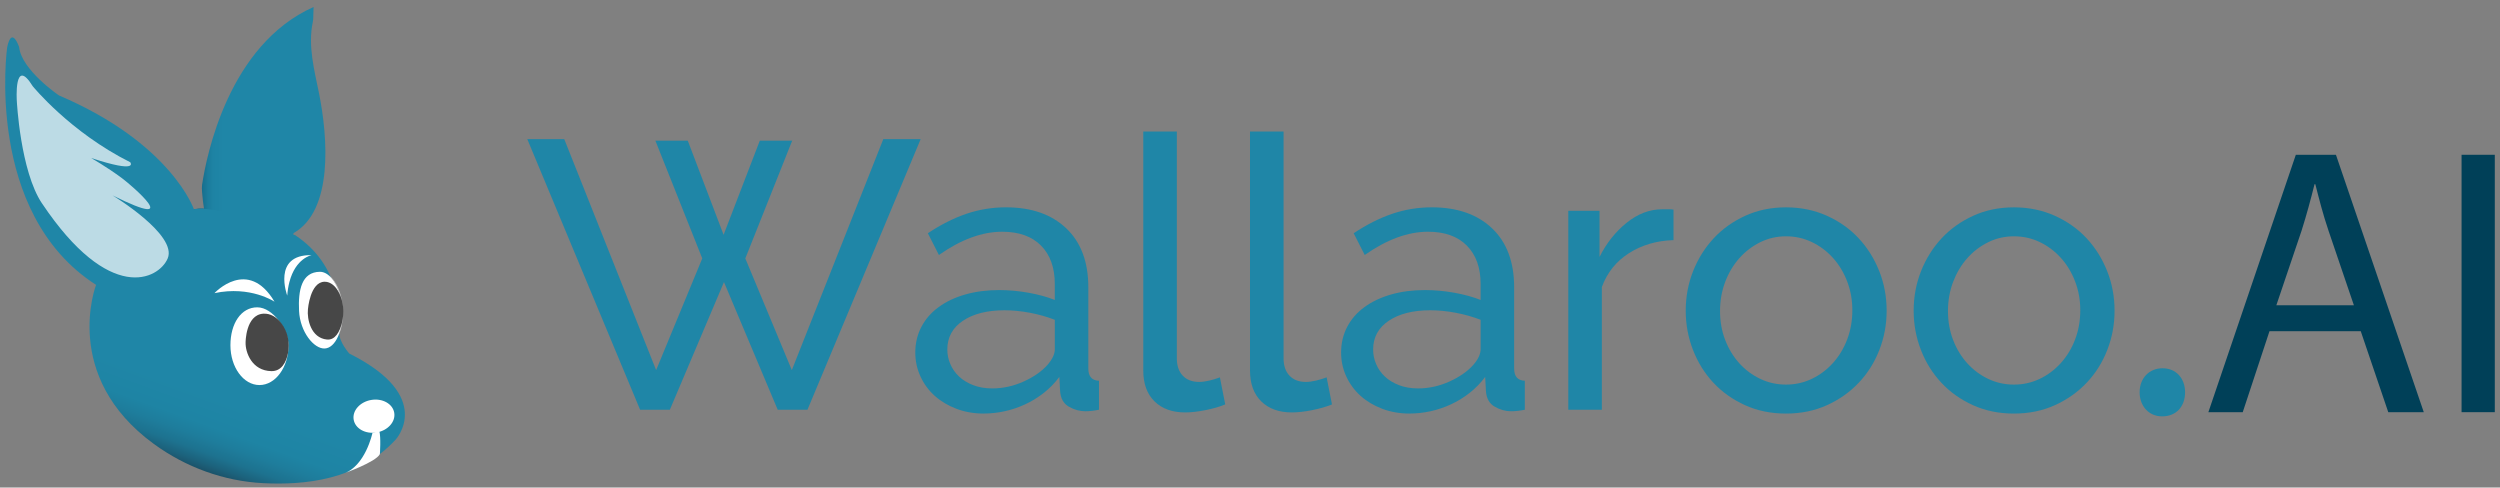 <?xml version="1.0" ?>
<svg xmlns="http://www.w3.org/2000/svg" viewBox="0 0 241 47" fill="none">
	<rect x="0" y="0" width="241" height="47" fill="#808080" stroke="none"/>
	<path d="M18.658 20.236C18.649 20.14 19.675 20.032 19.685 20.129C19.747 20.732 19.385 18.437 19.477 17.837C19.907 14.976 22.034 4.33 30.228 0.673L30.194 1.826C30.191 1.916 30.179 2.005 30.16 2.092C29.66 4.385 30.307 6.784 30.745 8.947C31.63 13.318 32.12 20.294 28.307 22.467C28.307 22.467 27.323 25.468 26.047 26.057C23.387 27.286 18.973 23.282 18.66 20.235L18.658 20.236Z" fill="url(#paint0_linear_607_35167)"/>
	<path d="M9.262 27.461C9.262 27.461 5.86 36.252 14.832 42.797C17.907 45.041 21.578 46.385 25.381 46.577C29.289 46.776 34.517 46.314 38.134 42.385C38.134 42.385 42.005 38.248 33.672 34.081C33.672 34.081 32.637 32.928 32.696 31.997C32.819 30.07 32.785 25.571 28.485 22.689C28.485 22.689 21.26 19.719 18.688 20.162C18.688 20.162 16.502 13.808 5.685 9.2C5.685 9.2 2.065 6.748 1.843 4.531C1.843 4.531 1.134 2.432 0.691 4.56C0.691 4.56 -1.54 20.532 9.261 27.462L9.262 27.461Z" fill="url(#paint1_linear_607_35167)"/>
	<path d="M4.046 19.601C10.554 29.329 15.288 26.956 16.163 24.92C17.146 22.632 10.843 18.832 10.843 18.832C17.935 22.357 12.649 17.837 11.753 17.172C10.281 16.079 8.774 15.227 8.774 15.227C13.443 16.765 12.556 15.641 12.556 15.641C6.763 12.746 3.158 8.313 3.158 8.313C1.325 5.358 1.621 9.732 1.621 9.732C1.621 9.732 1.957 16.481 4.044 19.602L4.046 19.601Z" fill="#BCDBE5"/>
	<path d="M20.672 28.259C20.672 28.259 23.893 24.773 26.465 29.087C26.465 29.087 24.16 27.52 20.672 28.259Z" fill="white"/>
	<path d="M27.689 28.496C27.689 28.496 26.204 24.528 30.038 24.595C30.038 24.595 28.494 24.875 27.895 27.2C27.798 27.577 27.725 28.005 27.689 28.496Z" fill="white"/>
	<path d="M36.318 41.686C37.398 41.5 38.152 40.648 38.003 39.784C37.854 38.919 36.858 38.369 35.779 38.556C34.699 38.742 33.945 39.593 34.094 40.457C34.243 41.322 35.239 41.872 36.318 41.686Z" fill="white"/>
	<path d="M35.904 41.735C35.904 41.735 35.224 44.965 33.096 45.659C33.096 45.659 36.236 44.548 36.62 43.777C36.62 43.777 36.741 42.135 36.561 41.537L35.903 41.735H35.904Z" fill="white"/>
	<path d="M63.177 13.558H66.3L69.755 22.635L73.246 13.558H76.368L71.848 24.912L76.332 35.679L85.151 13.412H88.752L77.838 39.501H74.972L69.791 27.192L64.573 39.501H61.707L50.83 13.412H54.395L63.251 35.679L67.698 24.912L63.177 13.558Z" fill="#1F86A7"/>
	<path d="M94.849 39.868C93.894 39.868 93.013 39.715 92.204 39.409C91.396 39.102 90.697 38.686 90.109 38.159C89.52 37.632 89.061 37.008 88.73 36.285C88.4 35.562 88.234 34.796 88.234 33.988C88.234 33.083 88.431 32.255 88.822 31.508C89.214 30.761 89.77 30.124 90.493 29.597C91.216 29.071 92.073 28.666 93.065 28.384C94.058 28.103 95.141 27.962 96.317 27.962C97.248 27.962 98.191 28.048 99.147 28.219C100.102 28.391 100.947 28.623 101.682 28.916V27.372C101.682 25.806 101.241 24.573 100.36 23.68C99.478 22.787 98.229 22.339 96.611 22.339C94.676 22.339 92.642 23.086 90.511 24.58L89.445 22.485C90.695 21.652 91.931 21.029 93.156 20.611C94.382 20.195 95.656 19.986 96.978 19.986C99.427 19.986 101.362 20.661 102.784 22.007C104.204 23.355 104.915 25.253 104.915 27.703V35.529C104.915 36.289 105.258 36.681 105.943 36.705V39.499C105.699 39.547 105.466 39.585 105.244 39.609C105.024 39.633 104.816 39.645 104.62 39.645C104.081 39.645 103.554 39.499 103.039 39.204C102.525 38.91 102.242 38.409 102.194 37.698L102.12 36.338C101.679 36.927 101.177 37.44 100.614 37.882C100.05 38.323 99.45 38.691 98.813 38.984C98.176 39.278 97.521 39.499 96.847 39.645C96.173 39.792 95.507 39.865 94.844 39.865L94.849 39.868ZM95.658 37.443C96.688 37.443 97.691 37.222 98.671 36.782C99.65 36.341 100.422 35.802 100.986 35.165C101.451 34.627 101.685 34.124 101.685 33.659V30.829C100.926 30.535 100.123 30.309 99.278 30.15C98.433 29.991 97.619 29.91 96.834 29.91C95.168 29.91 93.834 30.248 92.829 30.921C91.823 31.595 91.322 32.52 91.322 33.696C91.322 34.186 91.42 34.657 91.617 35.11C91.813 35.565 92.094 35.962 92.462 36.305C92.829 36.649 93.283 36.924 93.822 37.131C94.36 37.339 94.973 37.443 95.658 37.443Z" fill="#1F86A7"/>
	<path d="M110.212 12.677H113.447V34.541C113.447 35.252 113.636 35.809 114.016 36.212C114.395 36.617 114.929 36.818 115.615 36.818C115.884 36.818 116.203 36.775 116.571 36.689C116.938 36.603 117.282 36.5 117.599 36.377L118.113 38.987C117.574 39.207 116.938 39.391 116.203 39.538C115.468 39.684 114.818 39.758 114.254 39.758C113.004 39.758 112.018 39.403 111.295 38.693C110.572 37.982 110.211 36.99 110.211 35.716V12.677H110.212Z" fill="#1F86A7"/>
	<path d="M120.501 12.677H123.736V34.541C123.736 35.252 123.925 35.809 124.305 36.212C124.684 36.617 125.218 36.818 125.904 36.818C126.173 36.818 126.492 36.775 126.86 36.689C127.227 36.603 127.571 36.5 127.888 36.377L128.402 38.987C127.864 39.207 127.227 39.391 126.492 39.538C125.757 39.684 125.108 39.758 124.543 39.758C123.294 39.758 122.307 39.403 121.584 38.693C120.861 37.982 120.5 36.99 120.5 35.716V12.677H120.501Z" fill="#1F86A7"/>
	<path d="M135.898 39.868C134.944 39.868 134.061 39.715 133.253 39.409C132.445 39.102 131.746 38.686 131.158 38.159C130.57 37.632 130.111 37.008 129.779 36.285C129.448 35.562 129.283 34.796 129.283 33.988C129.283 33.083 129.479 32.255 129.87 31.508C130.261 30.761 130.819 30.124 131.542 29.597C132.265 29.071 133.122 28.666 134.114 28.384C135.105 28.103 136.19 27.962 137.366 27.962C138.297 27.962 139.24 28.048 140.195 28.219C141.149 28.391 141.996 28.623 142.731 28.916V27.372C142.731 25.806 142.29 24.573 141.407 23.68C140.526 22.787 139.278 22.339 137.66 22.339C135.724 22.339 133.691 23.086 131.559 24.58L130.494 22.485C131.744 21.652 132.98 21.029 134.205 20.611C135.431 20.195 136.704 19.986 138.027 19.986C140.476 19.986 142.413 20.661 143.833 22.007C145.253 23.355 145.964 25.253 145.964 27.703V35.529C145.964 36.289 146.307 36.681 146.993 36.705V39.499C146.749 39.547 146.515 39.585 146.295 39.609C146.074 39.633 145.866 39.645 145.67 39.645C145.131 39.645 144.604 39.499 144.089 39.204C143.575 38.91 143.293 38.409 143.244 37.698L143.17 36.338C142.73 36.927 142.227 37.44 141.664 37.882C141.1 38.323 140.499 38.691 139.862 38.984C139.224 39.278 138.57 39.499 137.896 39.645C137.223 39.792 136.555 39.865 135.893 39.865L135.898 39.868ZM136.707 37.443C137.735 37.443 138.74 37.222 139.72 36.782C140.698 36.341 141.471 35.802 142.035 35.165C142.5 34.627 142.732 34.124 142.732 33.659V30.829C141.972 30.535 141.171 30.309 140.326 30.15C139.481 29.991 138.665 29.91 137.882 29.91C136.215 29.91 134.881 30.248 133.876 30.921C132.872 31.595 132.37 32.52 132.37 33.696C132.37 34.186 132.466 34.657 132.664 35.11C132.86 35.565 133.141 35.962 133.508 36.305C133.875 36.649 134.329 36.924 134.869 37.131C135.406 37.339 136.019 37.443 136.706 37.443H136.707Z" fill="#1F86A7"/>
	<path d="M161.326 23.148C159.709 23.198 158.281 23.614 157.045 24.398C155.807 25.182 154.933 26.272 154.418 27.668V39.5H151.184V20.32H154.196V24.766C154.857 23.442 155.727 22.347 156.806 21.477C157.883 20.607 159.035 20.172 160.26 20.172H160.885C161.056 20.172 161.204 20.184 161.326 20.208V23.148Z" fill="#1F86A7"/>
	<path d="M172.169 39.868C170.723 39.868 169.407 39.598 168.219 39.059C167.031 38.52 166.014 37.798 165.168 36.891C164.323 35.985 163.668 34.932 163.203 33.73C162.738 32.531 162.504 31.269 162.504 29.945C162.504 28.622 162.743 27.325 163.221 26.124C163.698 24.924 164.361 23.871 165.206 22.964C166.051 22.058 167.067 21.335 168.256 20.795C169.444 20.256 170.749 19.988 172.171 19.988C173.592 19.988 174.902 20.258 176.102 20.795C177.302 21.334 178.325 22.057 179.17 22.964C180.015 23.871 180.676 24.924 181.155 26.124C181.632 27.324 181.871 28.599 181.871 29.945C181.871 31.292 181.638 32.531 181.172 33.73C180.707 34.93 180.045 35.984 179.187 36.891C178.33 37.798 177.307 38.52 176.12 39.059C174.932 39.598 173.615 39.868 172.169 39.868ZM165.812 29.984C165.812 30.989 165.977 31.919 166.309 32.776C166.64 33.635 167.093 34.381 167.669 35.018C168.244 35.654 168.919 36.157 169.69 36.524C170.461 36.891 171.289 37.075 172.171 37.075C173.052 37.075 173.88 36.891 174.651 36.524C175.422 36.157 176.102 35.648 176.691 34.999C177.278 34.35 177.737 33.591 178.069 32.72C178.4 31.851 178.565 30.914 178.565 29.909C178.565 28.904 178.4 28.005 178.069 27.134C177.739 26.265 177.279 25.506 176.691 24.856C176.104 24.207 175.422 23.698 174.651 23.331C173.88 22.964 173.052 22.78 172.171 22.78C171.289 22.78 170.461 22.969 169.69 23.349C168.919 23.73 168.244 24.244 167.669 24.893C167.093 25.542 166.64 26.303 166.309 27.172C165.979 28.041 165.812 28.979 165.812 29.983V29.984Z" fill="#1F86A7"/>
	<path d="M194.142 39.868C192.696 39.868 191.379 39.598 190.191 39.059C189.004 38.52 187.986 37.798 187.141 36.891C186.296 35.985 185.64 34.932 185.175 33.73C184.71 32.531 184.477 31.269 184.477 29.945C184.477 28.622 184.716 27.325 185.194 26.124C185.671 24.924 186.334 23.871 187.179 22.964C188.024 22.058 189.04 21.335 190.229 20.795C191.417 20.256 192.722 19.988 194.143 19.988C195.565 19.988 196.875 20.258 198.075 20.795C199.275 21.334 200.297 22.057 201.143 22.964C201.988 23.871 202.649 24.924 203.127 26.124C203.604 27.324 203.843 28.599 203.843 29.945C203.843 31.292 203.611 32.531 203.145 33.73C202.68 34.93 202.017 35.984 201.16 36.891C200.303 37.798 199.28 38.52 198.092 39.059C196.904 39.598 195.588 39.868 194.142 39.868ZM187.785 29.984C187.785 30.989 187.95 31.919 188.282 32.776C188.612 33.635 189.065 34.381 189.642 35.018C190.217 35.654 190.891 36.157 191.663 36.524C192.434 36.891 193.262 37.075 194.143 37.075C195.025 37.075 195.852 36.891 196.624 36.524C197.395 36.157 198.075 35.648 198.663 34.999C199.251 34.35 199.71 33.591 200.042 32.72C200.373 31.851 200.538 30.914 200.538 29.909C200.538 28.904 200.373 28.005 200.042 27.134C199.711 26.265 199.252 25.506 198.663 24.856C198.076 24.207 197.395 23.698 196.624 23.331C195.852 22.964 195.025 22.78 194.143 22.78C193.262 22.78 192.434 22.969 191.663 23.349C190.891 23.73 190.217 24.244 189.642 24.893C189.065 25.542 188.612 26.303 188.282 27.172C187.951 28.041 187.785 28.979 187.785 29.983V29.984Z" fill="#1F86A7"/>
	<path d="M206.26 37.819C206.26 36.457 207.18 35.5 208.469 35.5C209.757 35.5 210.642 36.457 210.642 37.819C210.642 39.182 209.795 40.138 208.433 40.138C207.144 40.138 206.26 39.144 206.26 37.819Z" fill="#1F86A7"/>
	<path d="M218.778 31.929L216.2 39.734H212.887L221.318 14.92H225.184L233.652 39.734H230.229L227.577 31.929H218.778ZM226.914 29.425L224.484 22.283C223.932 20.662 223.564 19.19 223.196 17.755H223.122C222.754 19.227 222.349 20.736 221.869 22.246L219.44 29.425H226.914Z" fill="#004058"/>
	<path d="M240.498 14.92V39.734H237.295V14.92H240.498Z" fill="#004058"/>
	<path d="M27.814 33.285C27.814 35.402 26.56 37.119 25.013 37.119C23.467 37.119 22.213 35.402 22.213 33.285C22.213 31.167 23.252 29.626 24.798 29.626C26.345 29.626 27.814 31.856 27.814 33.285Z" fill="white"/>
	<path d="M33.004 29.822C33.102 31.855 32.342 33.544 31.306 33.595C30.269 33.645 28.929 32.009 28.829 29.976C28.731 27.943 29.082 26.22 30.841 26.201C31.878 26.19 32.906 27.789 33.004 29.823V29.822Z" fill="white"/>
	<path d="M23.675 33.009C23.675 33.009 23.675 30.363 25.367 30.24C26.091 30.187 26.692 30.611 27.088 31.117C27.755 31.965 27.964 33.043 27.753 34.087C27.585 34.913 27.143 35.793 26.163 35.777C24.281 35.746 23.643 33.962 23.675 33.008V33.009Z" fill="#474747"/>
	<path d="M31.684 26.507C32.1 26.832 32.394 27.293 32.607 27.774C32.819 28.259 32.948 28.776 33.018 29.299C33.078 29.825 33.085 30.355 33.023 30.879C32.991 31.141 32.944 31.401 32.878 31.656C32.81 31.911 32.721 32.158 32.611 32.398C32.708 32.153 32.783 31.902 32.837 31.646C32.893 31.391 32.933 31.133 32.956 30.873C33.003 30.353 32.998 29.827 32.931 29.31C32.869 28.793 32.74 28.283 32.544 27.8C32.447 27.558 32.327 27.325 32.186 27.105C32.046 26.885 31.883 26.679 31.684 26.506V26.507Z" fill="#CCCCCC"/>
	<path d="M29.685 29.808C29.685 29.808 29.893 27.171 31.295 27.159C31.895 27.153 32.355 27.616 32.642 28.145C33.123 29.035 33.212 30.122 32.956 31.149C32.753 31.962 32.319 32.81 31.515 32.731C29.968 32.578 29.584 30.758 29.685 29.81V29.808Z" fill="#474747"/>
	<defs>
		<linearGradient id="paint0_linear_607_35167" x1="18.658" y1="13.48" x2="31.368" y2="13.48" gradientUnits="userSpaceOnUse">
			<stop stop-color="#02374E"/>
			<stop offset="0.02" stop-color="#084963"/>
			<stop offset="0.04" stop-color="#105F7C"/>
			<stop offset="0.07" stop-color="#17708F"/>
			<stop offset="0.11" stop-color="#1B7C9C"/>
			<stop offset="0.15" stop-color="#1E83A4"/>
			<stop offset="0.23" stop-color="#1F86A7"/>
		</linearGradient>
		<linearGradient id="paint1_linear_607_35167" x1="12.402" y1="43.011" x2="23.39" y2="12.819" gradientUnits="userSpaceOnUse">
			<stop stop-color="#1B4D63"/>
			<stop offset="0.03" stop-color="#1C627C"/>
			<stop offset="0.06" stop-color="#1D728F"/>
			<stop offset="0.1" stop-color="#1E7D9C"/>
			<stop offset="0.14" stop-color="#1E84A4"/>
			<stop offset="0.23" stop-color="#1F86A7"/>
		</linearGradient>
	</defs>
</svg>